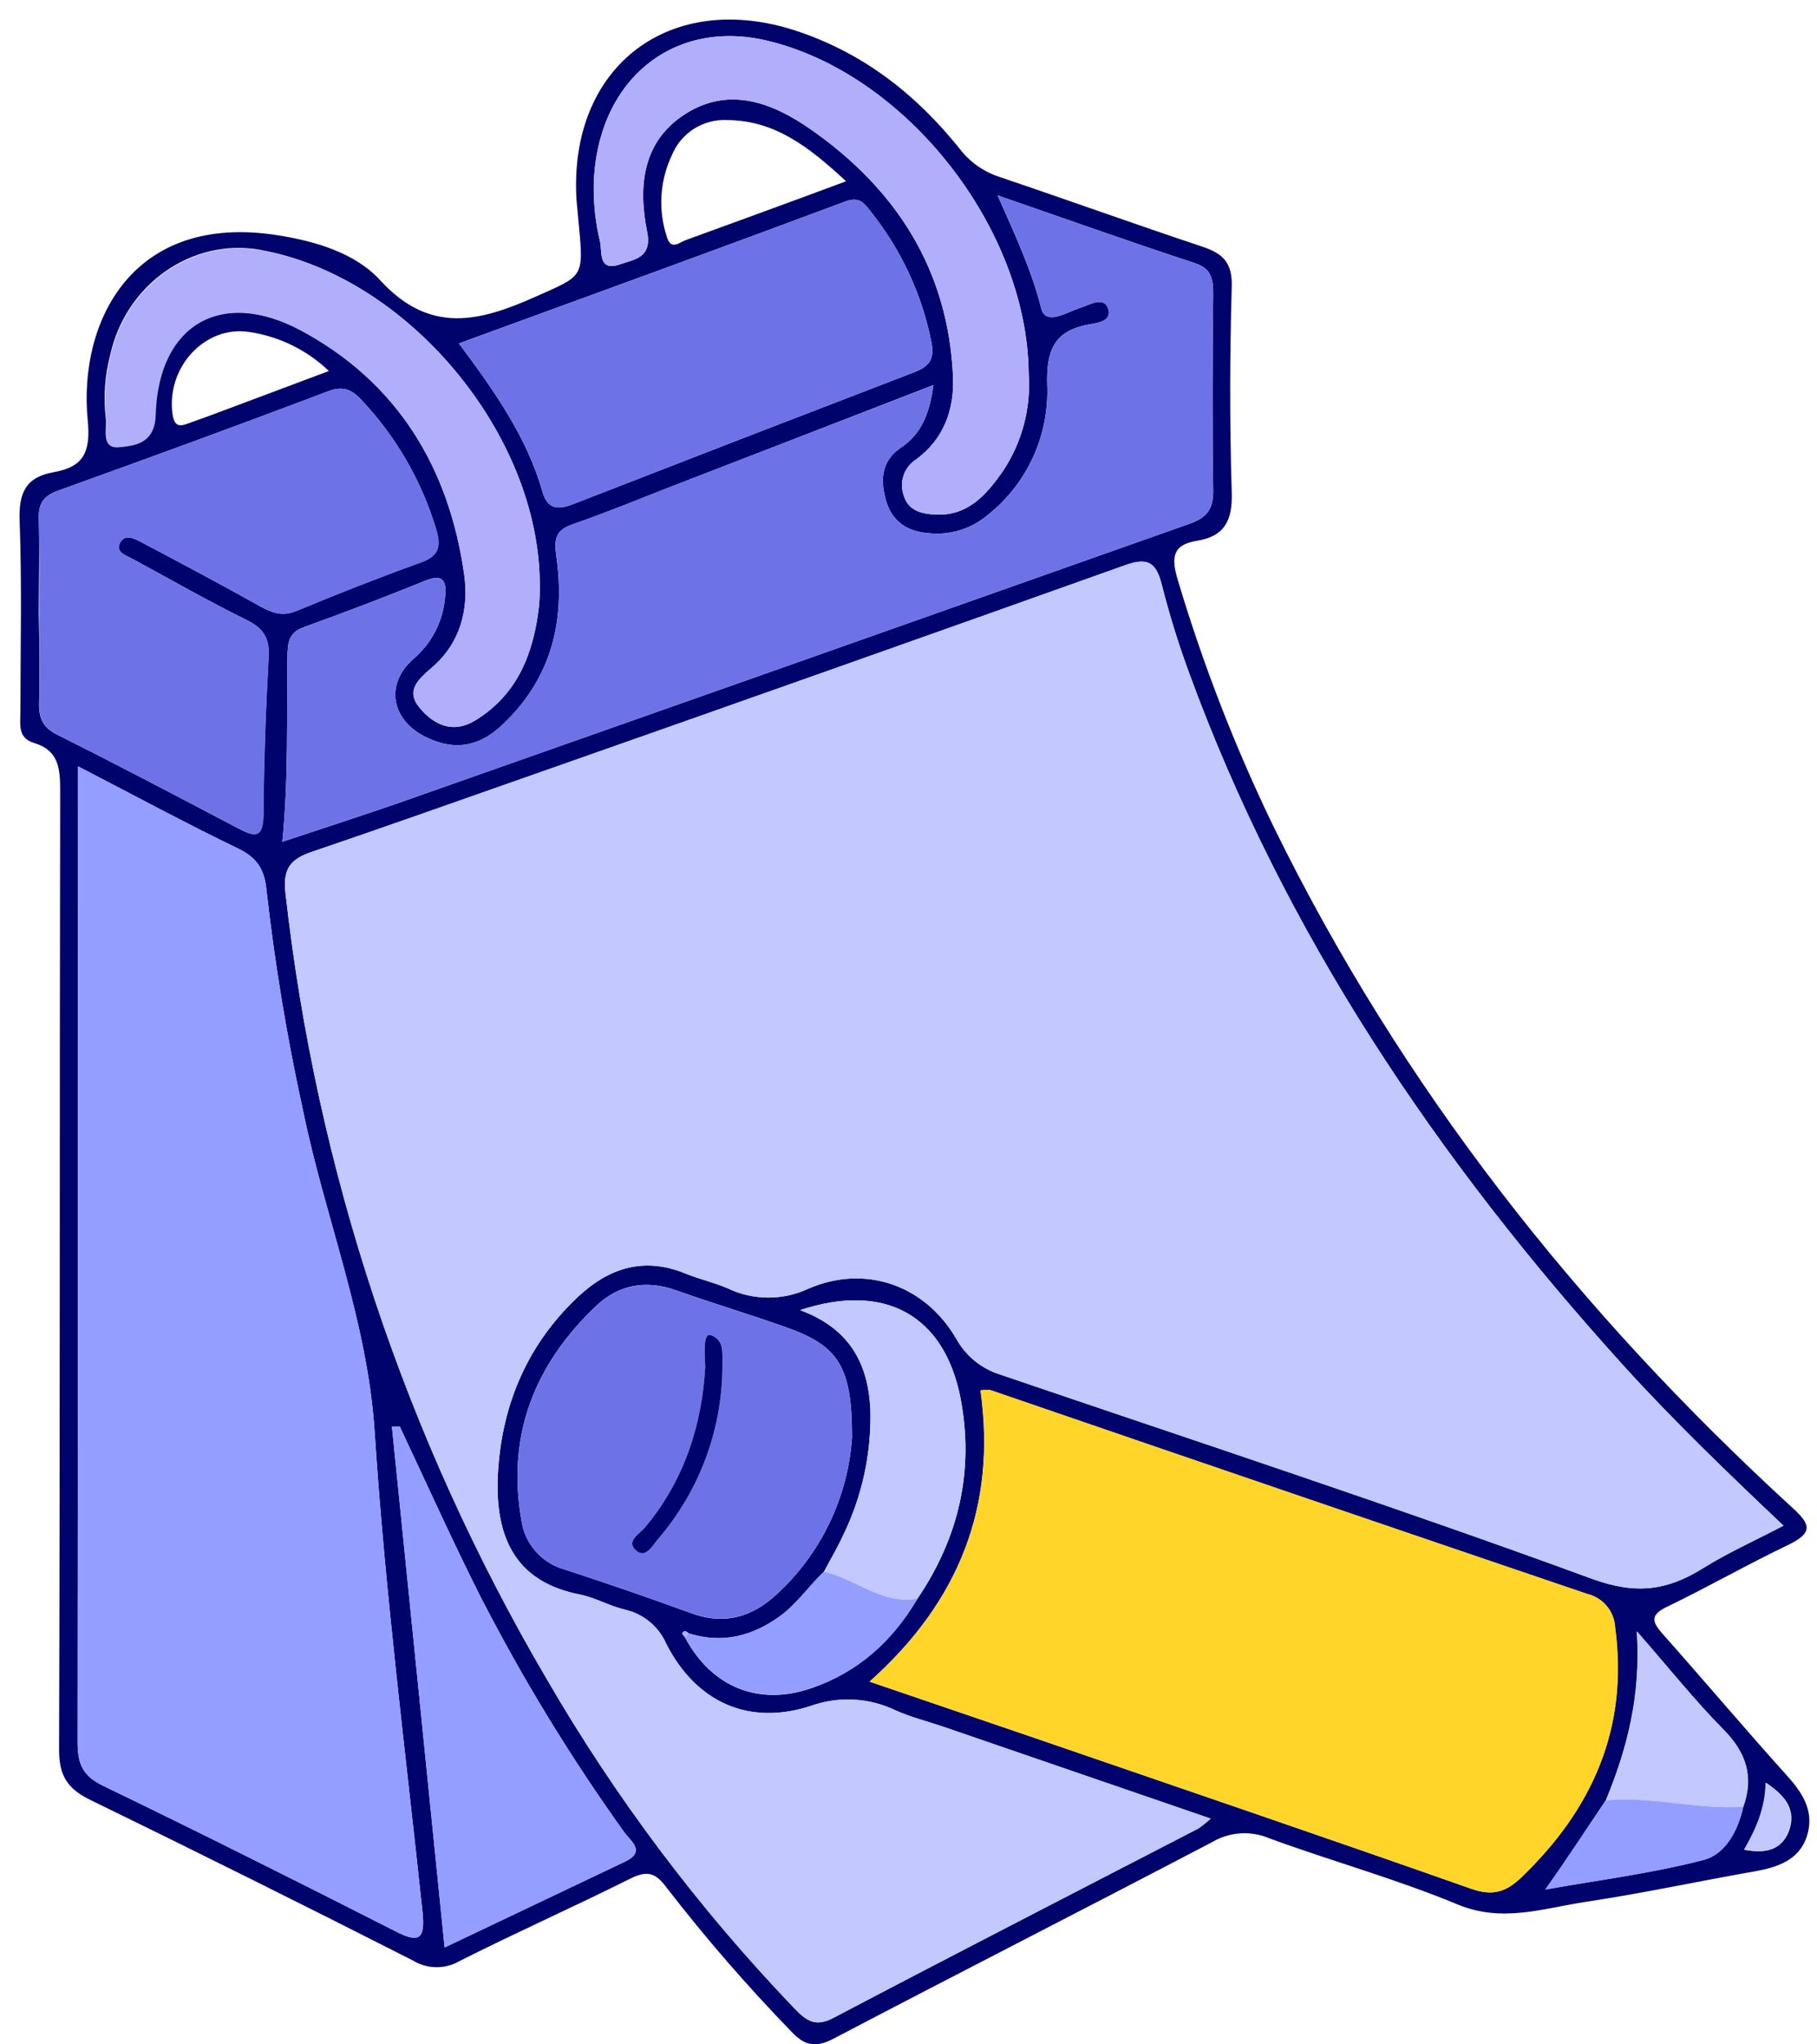 <svg width="72" height="81" viewBox="0 0 72 81" fill="none" xmlns="http://www.w3.org/2000/svg">
<g id="Group 361">
<path id="Vector" d="M31.612 1.242C34.238 2.124 36.313 3.754 38.019 5.885C38.42 6.411 38.971 6.803 39.6 7.008C42.288 7.916 44.957 8.878 47.641 9.772C48.457 10.044 48.837 10.403 48.809 11.355C48.731 14.074 48.724 16.798 48.809 19.517C48.844 20.63 48.517 21.256 47.417 21.429C46.45 21.585 46.412 22.11 46.663 22.952C47.664 26.315 48.935 29.593 50.465 32.751C55.536 43.101 62.549 51.974 71.016 59.73C71.77 60.409 71.836 60.735 70.863 61.21C69.243 61.984 67.682 62.879 66.066 63.658C65.398 63.979 65.443 64.241 65.875 64.728C67.544 66.605 69.162 68.525 70.843 70.389C71.476 71.093 71.903 71.824 71.597 72.761C71.29 73.698 70.439 73.985 69.531 74.146C67.31 74.535 65.104 75.013 62.878 75.347C61.179 75.598 59.533 76.206 57.729 75.445C55.312 74.44 52.759 73.741 50.294 72.834C49.935 72.682 49.546 72.616 49.157 72.64C48.768 72.665 48.39 72.779 48.053 72.975C43.062 75.591 38.037 78.149 33.049 80.764C32.318 81.149 31.898 81.068 31.348 80.483C29.598 78.678 27.95 76.776 26.413 74.787C25.981 74.206 25.659 74.096 24.983 74.43C22.745 75.55 20.46 76.563 18.217 77.696C17.935 77.861 17.614 77.946 17.288 77.943C16.962 77.94 16.643 77.849 16.365 77.679C12.122 75.523 7.859 73.401 3.578 71.314C2.668 70.872 2.339 70.352 2.341 69.316C2.381 56.635 2.359 43.953 2.384 31.271C2.384 30.392 2.291 29.718 1.344 29.434C0.683 29.236 0.809 28.681 0.809 28.178C0.809 25.665 0.871 23.153 0.778 20.64C0.736 19.539 1.01 18.906 2.13 18.708C3.299 18.502 3.603 17.931 3.475 16.642C3.1 12.76 5.233 8.418 10.985 9.318C12.493 9.554 14.073 10.019 15.063 11.102C17.036 13.26 19.008 12.745 21.232 11.752C23.096 10.921 23.137 11.011 22.938 8.933C22.905 8.601 22.878 8.267 22.845 7.928C22.516 2.624 26.559 -0.454 31.612 1.242ZM61.229 74.864C63.33 74.49 65.461 74.224 67.511 73.689C68.368 73.465 68.878 72.523 69.077 71.573C69.499 70.377 69.185 69.424 68.288 68.52C67.154 67.374 66.147 66.105 64.858 64.633C65.029 67.188 64.471 69.286 63.634 71.326C62.848 72.49 62.094 73.661 61.229 74.874V74.864ZM27.036 64.708C27.021 64.731 27.104 64.814 27.142 64.871C28.19 66.849 30.069 67.615 32.167 66.882C34.017 66.243 35.373 65.007 36.356 63.339C37.999 60.909 38.617 58.248 38.055 55.363C37.404 52.109 35.067 50.795 31.702 51.908C33.652 52.624 34.411 54.014 34.489 55.871C34.532 57.589 34.161 59.292 33.406 60.836C33.18 61.326 32.904 61.791 32.652 62.268C32.057 62.834 31.602 63.525 30.919 64.027C29.808 64.831 28.627 65.133 27.295 64.718C27.207 64.64 27.119 64.575 27.036 64.708ZM37.391 68.419C36.761 68.203 36.105 68.042 35.497 67.771C34.978 67.52 34.415 67.374 33.839 67.342C33.264 67.31 32.688 67.393 32.145 67.585C29.685 68.399 27.584 67.454 26.396 65.12C26.246 64.78 26.018 64.481 25.73 64.246C25.442 64.012 25.103 63.849 24.74 63.771C24.134 63.623 23.571 63.293 22.963 63.173C20.664 62.718 19.546 61.203 19.737 58.27C19.91 55.612 20.913 53.245 22.913 51.373C24.149 50.22 25.534 49.79 27.167 50.461C27.707 50.682 28.288 50.81 28.823 51.039C29.322 51.281 29.87 51.408 30.425 51.412C30.98 51.415 31.529 51.295 32.032 51.059C34.293 50.081 36.65 50.918 37.889 53.036C38.267 53.724 38.898 54.236 39.648 54.466C47.472 57.132 55.327 59.71 63.086 62.555C64.845 63.195 66.071 63.017 67.496 62.127C68.484 61.514 69.554 61.034 70.672 60.449C68.448 58.343 66.31 56.288 64.315 54.089C56.953 45.956 50.897 37.003 47.11 26.635C46.693 25.5 46.335 24.343 46.038 23.17C45.819 22.311 45.51 22.062 44.598 22.389C36.622 25.233 28.634 28.059 20.634 30.867C17.87 31.837 15.123 32.812 12.357 33.751C11.535 34.03 11.201 34.397 11.312 35.37C12.535 46.368 16.063 56.985 21.667 66.527C24.396 71.234 27.676 75.6 31.439 79.531C31.898 80.01 32.258 80.355 33.022 79.953C37.828 77.422 42.663 74.945 47.487 72.447C47.658 72.328 47.82 72.197 47.972 72.055L37.391 68.419ZM3.093 31.641C3.093 44.102 3.087 56.563 3.075 69.022C3.075 69.867 3.263 70.357 4.08 70.751C7.952 72.623 11.797 74.55 15.639 76.503C16.601 77.005 16.857 76.855 16.742 75.749C16.066 69.397 15.254 63.05 14.842 56.677C14.546 52.285 12.885 48.265 12.01 44.016C11.375 41.122 10.89 38.198 10.558 35.254C10.48 34.462 10.199 33.998 9.457 33.631C7.367 32.626 5.319 31.515 3.093 30.364V31.641ZM34.454 66.628C36.715 67.402 38.879 68.135 41.032 68.872C46.789 70.852 52.553 72.812 58.292 74.834C59.139 75.133 59.669 74.97 60.282 74.382C63.109 71.666 64.531 68.452 63.996 64.477C63.98 64.169 63.865 63.874 63.669 63.637C63.472 63.399 63.205 63.231 62.905 63.158C55.009 60.477 47.116 57.782 39.228 55.072C39.102 55.058 38.975 55.065 38.851 55.092C39.494 59.68 38.009 63.459 34.454 66.628ZM26.564 19.293C25.277 19.796 24.003 20.321 22.702 20.771C22.046 20.997 21.948 21.316 22.038 21.984C22.423 24.61 21.848 26.959 19.802 28.814C18.875 29.645 17.885 29.728 16.805 29.168C15.488 28.485 15.262 27.08 16.385 26.105C16.752 25.792 17.052 25.408 17.268 24.976C17.484 24.545 17.611 24.074 17.641 23.592C17.701 22.977 17.516 22.738 16.85 23.009C15.262 23.653 13.666 24.266 12.05 24.844C11.417 25.067 11.4 25.494 11.39 26.02C11.352 28.397 11.44 30.779 11.189 33.352C12.769 32.827 14.252 32.347 15.711 31.844C26.183 28.159 36.653 24.463 47.12 20.758C47.839 20.507 48.085 20.165 48.073 19.416C48.033 16.823 48.045 14.23 48.073 11.627C48.073 11.021 47.982 10.622 47.319 10.416C44.784 9.584 42.271 8.689 39.529 7.74C40.233 9.323 40.886 10.727 41.263 12.23C41.356 12.607 41.673 12.609 41.974 12.516C42.276 12.423 42.515 12.293 42.791 12.202C43.17 12.079 43.723 11.737 43.902 12.202C44.113 12.755 43.422 12.803 43.072 12.871C41.736 13.139 41.467 13.941 41.495 15.217C41.542 16.225 41.346 17.23 40.921 18.145C40.496 19.06 39.855 19.858 39.055 20.472C38.425 20.974 37.623 21.209 36.821 21.127C35.962 21.075 35.353 20.657 35.12 19.871C34.886 19.085 34.891 18.278 35.693 17.74C36.494 17.203 36.826 16.436 36.987 15.258L26.564 19.293ZM1.55 27.821C1.532 28.427 1.683 28.826 2.273 29.11C4.663 30.309 7.03 31.55 9.394 32.797C10.04 33.138 10.43 33.279 10.437 32.269C10.452 30.181 10.528 28.093 10.643 26.007C10.684 25.253 10.412 24.884 9.766 24.562C8.236 23.808 6.751 22.957 5.243 22.14C4.992 22.007 4.59 21.889 4.741 21.537C4.927 21.125 5.324 21.333 5.605 21.484C7.193 22.323 8.781 23.165 10.349 24.045C10.819 24.296 11.214 24.427 11.751 24.203C13.37 23.53 15.003 22.886 16.651 22.293C17.362 22.042 17.493 21.69 17.284 20.984C16.711 19.055 15.69 17.288 14.304 15.828C13.925 15.424 13.578 15.283 12.99 15.507C9.44 16.856 5.872 18.155 2.291 19.444C1.726 19.647 1.52 19.946 1.537 20.547C1.575 21.803 1.537 23.06 1.537 24.316C1.56 25.479 1.582 26.655 1.55 27.821ZM31.172 52.597C29.717 52.077 28.232 51.637 26.777 51.119C25.584 50.695 24.498 50.911 23.624 51.74C21.197 54.044 20.071 56.846 20.659 60.218C20.719 60.677 20.913 61.109 21.217 61.458C21.521 61.808 21.921 62.06 22.368 62.183C24.034 62.728 25.695 63.296 27.343 63.901C28.675 64.404 29.795 64.09 30.798 63.148C32.543 61.535 33.604 59.315 33.763 56.944C33.763 54.137 33.22 53.325 31.172 52.597ZM21.503 19.504C21.684 20.147 22.089 20.215 22.662 19.992C27.173 18.236 31.69 16.49 36.213 14.753C36.831 14.516 37.039 14.232 36.906 13.549C36.53 11.656 35.703 9.882 34.497 8.375C34.23 8.034 34.047 7.777 33.492 7.986C28.451 9.868 23.398 11.705 18.186 13.607C19.611 15.521 20.885 17.328 21.503 19.504ZM30.376 1.606C26.627 0.729 23.629 3.222 23.526 7.34C23.517 8.093 23.601 8.844 23.777 9.576C23.863 9.943 23.689 10.78 24.559 10.476C25.132 10.275 25.853 10.225 25.642 9.177C25.28 7.373 25.456 5.579 27.185 4.496C28.913 3.413 30.625 4.081 32.105 5.111C35.507 7.478 37.572 10.682 37.763 14.911C37.821 16.228 37.401 17.398 36.298 18.205C36.067 18.353 35.893 18.575 35.805 18.835C35.717 19.095 35.72 19.377 35.813 19.635C35.994 20.261 36.567 20.371 37.125 20.389C38.381 20.431 39.105 19.572 39.728 18.685C40.498 17.541 40.863 16.171 40.763 14.795C40.706 8.991 35.843 2.885 30.376 1.606ZM10.314 9.898C7.615 9.421 4.987 11.252 4.367 14.067C4.153 14.879 4.093 15.725 4.191 16.559C4.256 16.974 3.985 17.77 4.693 17.705C5.326 17.647 6.12 17.559 6.153 16.421C6.256 12.861 8.731 11.396 11.892 13.072C15.734 15.127 17.797 18.514 18.395 22.773C18.584 24.128 18.247 25.469 17.139 26.427C16.586 26.907 16.046 27.356 16.636 28.055C17.227 28.753 17.975 29.073 18.845 28.537C20.526 27.5 21.149 25.859 21.358 24.015C21.384 23.723 21.394 23.43 21.388 23.138C21.365 17.18 16.126 10.928 10.314 9.903V9.898ZM17.619 77.161C20.109 75.975 22.436 74.867 24.765 73.761C25.622 73.357 24.976 72.937 24.74 72.6C22.598 69.612 20.681 66.468 19.006 63.195C17.9 60.997 16.892 58.75 15.842 56.524H15.531C16.222 63.341 16.91 70.171 17.619 77.161ZM28.8 4.757C28.337 4.736 27.879 4.86 27.489 5.11C27.099 5.36 26.796 5.725 26.622 6.154C26.133 7.186 26.07 8.368 26.446 9.446C26.607 9.916 26.948 9.592 27.172 9.514C29.247 8.76 31.313 8.006 33.527 7.182C32.062 5.827 30.707 4.765 28.8 4.757ZM9.9 13.157C8.123 12.868 6.588 14.557 6.834 16.391C6.924 17.059 7.266 16.836 7.613 16.72C8.005 16.584 8.394 16.439 8.784 16.293L13.033 14.7C12.173 13.875 11.078 13.336 9.9 13.157ZM70.888 72.548C71.195 71.709 70.743 71.146 69.984 70.638C69.948 71.628 69.617 72.42 69.117 73.287C69.994 73.462 70.612 73.274 70.888 72.548Z" fill="#00036B"/>
<path id="Vector_2" d="M47.976 72.055L37.39 68.419C36.759 68.203 36.103 68.042 35.495 67.771C34.977 67.52 34.413 67.374 33.838 67.342C33.263 67.31 32.687 67.393 32.143 67.585C29.683 68.399 27.583 67.454 26.394 65.12C26.245 64.78 26.017 64.481 25.729 64.246C25.441 64.011 25.102 63.849 24.738 63.771C24.133 63.623 23.57 63.293 22.962 63.173C20.663 62.718 19.545 61.203 19.736 58.27C19.909 55.612 20.912 53.245 22.912 51.373C24.148 50.22 25.532 49.79 27.166 50.461C27.706 50.682 28.286 50.81 28.822 51.039C29.321 51.281 29.869 51.408 30.424 51.412C30.979 51.415 31.528 51.295 32.03 51.059C34.292 50.081 36.649 50.918 37.888 53.036C38.266 53.724 38.896 54.236 39.646 54.466C47.471 57.132 55.326 59.71 63.085 62.555C64.844 63.195 66.07 63.017 67.495 62.127C68.482 61.514 69.553 61.034 70.671 60.449C68.447 58.343 66.309 56.288 64.314 54.089C56.952 45.956 50.896 37.003 47.109 26.635C46.692 25.5 46.334 24.343 46.036 23.17C45.818 22.311 45.508 22.062 44.596 22.389C36.621 25.233 28.633 28.059 20.633 30.867C17.869 31.837 15.122 32.812 12.356 33.751C11.534 34.03 11.2 34.397 11.31 35.37C12.534 46.368 16.062 56.984 21.665 66.527C24.394 71.234 27.675 75.6 31.437 79.531C31.897 80.01 32.257 80.355 33.02 79.953C37.827 77.422 42.662 74.945 47.486 72.447C47.658 72.328 47.822 72.197 47.976 72.055Z" fill="#C3C8FF"/>
<path id="Vector_3" d="M3.093 30.364V31.641C3.093 44.102 3.087 56.563 3.075 69.022C3.075 69.867 3.264 70.357 4.08 70.751C7.952 72.623 11.797 74.55 15.639 76.503C16.601 77.005 16.858 76.855 16.742 75.749C16.066 69.397 15.254 63.05 14.842 56.678C14.546 52.285 12.885 48.265 12.011 44.016C11.375 41.122 10.89 38.198 10.558 35.254C10.48 34.462 10.199 33.998 9.458 33.631C7.367 32.618 5.319 31.515 3.093 30.364Z" fill="#939EFF"/>
<path id="Vector_4" d="M38.86 55.092C39.496 59.68 38.011 63.459 34.463 66.628C36.724 67.402 38.888 68.136 41.041 68.872C46.798 70.852 52.562 72.812 58.301 74.835C59.148 75.133 59.678 74.97 60.291 74.382C63.118 71.666 64.54 68.452 64.005 64.477C63.989 64.169 63.874 63.875 63.678 63.637C63.481 63.399 63.214 63.231 62.914 63.158C55.018 60.478 47.125 57.782 39.237 55.072C39.111 55.058 38.984 55.065 38.86 55.092Z" fill="#FFD529"/>
<path id="Vector_5" d="M36.986 15.265L26.564 19.286C25.277 19.788 24.003 20.314 22.702 20.763C22.046 20.989 21.948 21.309 22.038 21.977C22.423 24.603 21.847 26.952 19.802 28.806C18.875 29.646 17.885 29.729 16.804 29.168C15.488 28.485 15.261 27.08 16.385 26.105C16.752 25.792 17.052 25.408 17.268 24.977C17.484 24.545 17.61 24.074 17.641 23.593C17.701 22.977 17.515 22.738 16.849 23.01C15.261 23.653 13.666 24.266 12.05 24.844C11.417 25.068 11.399 25.495 11.389 26.02C11.352 28.397 11.44 30.779 11.188 33.352C12.769 32.827 14.251 32.347 15.711 31.844C26.183 28.159 36.652 24.464 47.12 20.758C47.839 20.507 48.085 20.165 48.072 19.416C48.032 16.823 48.045 14.23 48.072 11.627C48.072 11.021 47.982 10.622 47.319 10.416C44.783 9.584 42.271 8.69 39.529 7.74C40.233 9.323 40.886 10.727 41.263 12.23C41.356 12.607 41.673 12.61 41.974 12.517C42.276 12.424 42.514 12.293 42.791 12.203C43.17 12.079 43.723 11.738 43.901 12.203C44.112 12.755 43.422 12.803 43.072 12.871C41.736 13.14 41.467 13.941 41.494 15.218C41.542 16.226 41.345 17.23 40.92 18.145C40.496 19.06 39.855 19.858 39.054 20.472C38.424 20.974 37.622 21.21 36.821 21.128C35.961 21.075 35.353 20.658 35.12 19.871C34.886 19.085 34.891 18.278 35.692 17.741C36.494 17.203 36.826 16.444 36.986 15.265Z" fill="#6D73E6"/>
<path id="Vector_6" d="M1.558 24.308C1.558 25.479 1.581 26.653 1.558 27.826C1.54 28.432 1.691 28.831 2.282 29.115C4.671 30.314 7.038 31.555 9.403 32.801C10.049 33.143 10.438 33.284 10.446 32.274C10.461 30.186 10.536 28.098 10.652 26.012C10.692 25.258 10.42 24.889 9.775 24.567C8.244 23.813 6.759 22.962 5.252 22.145C5.001 22.012 4.598 21.894 4.749 21.542C4.935 21.13 5.332 21.338 5.614 21.489C7.202 22.328 8.79 23.17 10.358 24.05C10.828 24.301 11.222 24.432 11.76 24.208C13.378 23.535 15.011 22.891 16.66 22.298C17.371 22.047 17.501 21.695 17.293 20.989C16.717 19.057 15.693 17.288 14.303 15.828C13.923 15.424 13.576 15.283 12.988 15.506C9.438 16.856 5.87 18.155 2.289 19.444C1.724 19.647 1.518 19.946 1.535 20.547C1.583 21.798 1.558 23.055 1.558 24.308Z" fill="#6D73E6"/>
<path id="Vector_7" d="M30.798 63.15C29.793 64.09 28.675 64.391 27.343 63.904C25.695 63.298 24.034 62.73 22.368 62.185C21.921 62.062 21.521 61.81 21.217 61.461C20.913 61.111 20.719 60.68 20.659 60.22C20.071 56.848 21.197 54.047 23.624 51.742C24.498 50.913 25.584 50.697 26.777 51.122C28.232 51.639 29.717 52.079 31.172 52.599C33.22 53.328 33.763 54.139 33.763 56.949C33.603 59.319 32.542 61.538 30.798 63.15ZM25.554 60.524C25.343 60.776 24.8 61.057 25.189 61.419C25.579 61.781 25.845 61.248 26.064 60.992C27.747 59.043 28.658 56.546 28.624 53.971C28.624 53.602 28.685 53.084 28.18 52.906C27.956 52.825 27.878 53.117 27.946 54.162C27.823 56.381 27.152 58.615 25.554 60.524Z" fill="#6D73E6"/>
<path id="Vector_8" d="M18.187 13.607C19.612 15.522 20.886 17.328 21.504 19.504C21.685 20.148 22.089 20.215 22.662 19.992C27.174 18.236 31.691 16.49 36.213 14.753C36.831 14.517 37.04 14.232 36.907 13.549C36.531 11.656 35.704 9.882 34.497 8.375C34.231 8.034 34.047 7.777 33.492 7.986C28.452 9.868 23.398 11.705 18.187 13.607Z" fill="#6D73E6"/>
<path id="Vector_9" d="M40.759 14.805C40.706 8.991 35.844 2.885 30.377 1.606C26.628 0.729 23.63 3.222 23.527 7.34C23.518 8.093 23.602 8.844 23.778 9.576C23.864 9.943 23.69 10.78 24.56 10.476C25.133 10.275 25.854 10.225 25.643 9.177C25.281 7.373 25.457 5.579 27.186 4.496C28.914 3.413 30.625 4.081 32.105 5.111C35.508 7.478 37.573 10.682 37.764 14.911C37.822 16.228 37.402 17.399 36.299 18.205C36.068 18.353 35.894 18.575 35.806 18.835C35.718 19.095 35.721 19.377 35.814 19.635C35.995 20.261 36.568 20.371 37.126 20.389C38.382 20.431 39.106 19.572 39.729 18.685C40.495 17.543 40.858 16.177 40.759 14.805Z" fill="#B1AEFC"/>
<path id="Vector_10" d="M21.388 23.137C21.373 17.192 16.134 10.941 10.332 9.916C7.634 9.438 5.005 11.27 4.385 14.084C4.171 14.897 4.111 15.742 4.209 16.577C4.274 16.991 4.003 17.788 4.711 17.723C5.344 17.665 6.138 17.577 6.171 16.439C6.274 12.878 8.749 11.413 11.91 13.089C15.735 15.127 17.797 18.514 18.395 22.773C18.584 24.128 18.247 25.469 17.139 26.427C16.586 26.907 16.046 27.356 16.637 28.055C17.227 28.753 17.976 29.073 18.845 28.537C20.526 27.5 21.149 25.859 21.358 24.014C21.384 23.723 21.395 23.43 21.388 23.137Z" fill="#B1AEFC"/>
<path id="Vector_11" d="M15.529 56.527C16.22 63.341 16.909 70.171 17.617 77.161C20.107 75.975 22.434 74.867 24.764 73.762C25.62 73.357 24.975 72.937 24.738 72.601C22.596 69.612 20.68 66.469 19.004 63.196C17.899 60.997 16.891 58.751 15.841 56.524L15.529 56.527Z" fill="#939EFF"/>
<path id="Vector_12" d="M36.357 63.341C38 60.911 38.618 58.25 38.055 55.366C37.404 52.112 35.068 50.798 31.703 51.911C33.653 52.627 34.412 54.017 34.49 55.873C34.533 57.591 34.162 59.295 33.407 60.839C33.181 61.328 32.904 61.793 32.653 62.271C33.902 62.557 34.955 63.592 36.357 63.341Z" fill="#C3C8FF"/>
<path id="Vector_13" d="M36.358 63.341C34.946 63.592 33.904 62.552 32.645 62.271C32.047 62.836 31.592 63.527 30.908 64.03C29.798 64.834 28.617 65.135 27.285 64.721L27.142 64.864C28.189 66.841 30.069 67.608 32.167 66.874C34.019 66.251 35.376 65.015 36.358 63.341Z" fill="#939EFF"/>
<path id="Vector_14" d="M69.087 71.583C69.51 70.387 69.195 69.435 68.298 68.53C67.165 67.384 66.158 66.115 64.868 64.643C65.039 67.198 64.482 69.296 63.645 71.337C65.472 71.161 67.263 71.714 69.087 71.583Z" fill="#C3C8FF"/>
<path id="Vector_15" d="M69.085 71.583C67.261 71.714 65.469 71.161 63.642 71.332C62.851 72.485 62.087 73.656 61.228 74.87C63.328 74.495 65.459 74.229 67.51 73.694C68.374 73.475 68.876 72.533 69.085 71.583Z" fill="#939EFF"/>
<path id="Vector_16" d="M69.106 73.287C69.993 73.462 70.613 73.274 70.865 72.548C71.171 71.709 70.719 71.146 69.96 70.638C69.938 71.633 69.606 72.42 69.106 73.287Z" fill="#C3C8FF"/>
<path id="Vector_17" d="M27.285 64.728C27.207 64.64 27.119 64.575 27.033 64.708C27.018 64.731 27.101 64.814 27.139 64.871L27.285 64.728Z" fill="#B1AEFC"/>
<path id="Vector_18" d="M27.946 54.152C27.823 56.381 27.152 58.615 25.554 60.524C25.343 60.776 24.8 61.057 25.19 61.419C25.579 61.781 25.845 61.248 26.064 60.992C27.747 59.043 28.658 56.546 28.625 53.971C28.625 53.602 28.685 53.084 28.18 52.906C27.956 52.825 27.878 53.117 27.946 54.152Z" fill="#00036B"/>
</g>
</svg>
